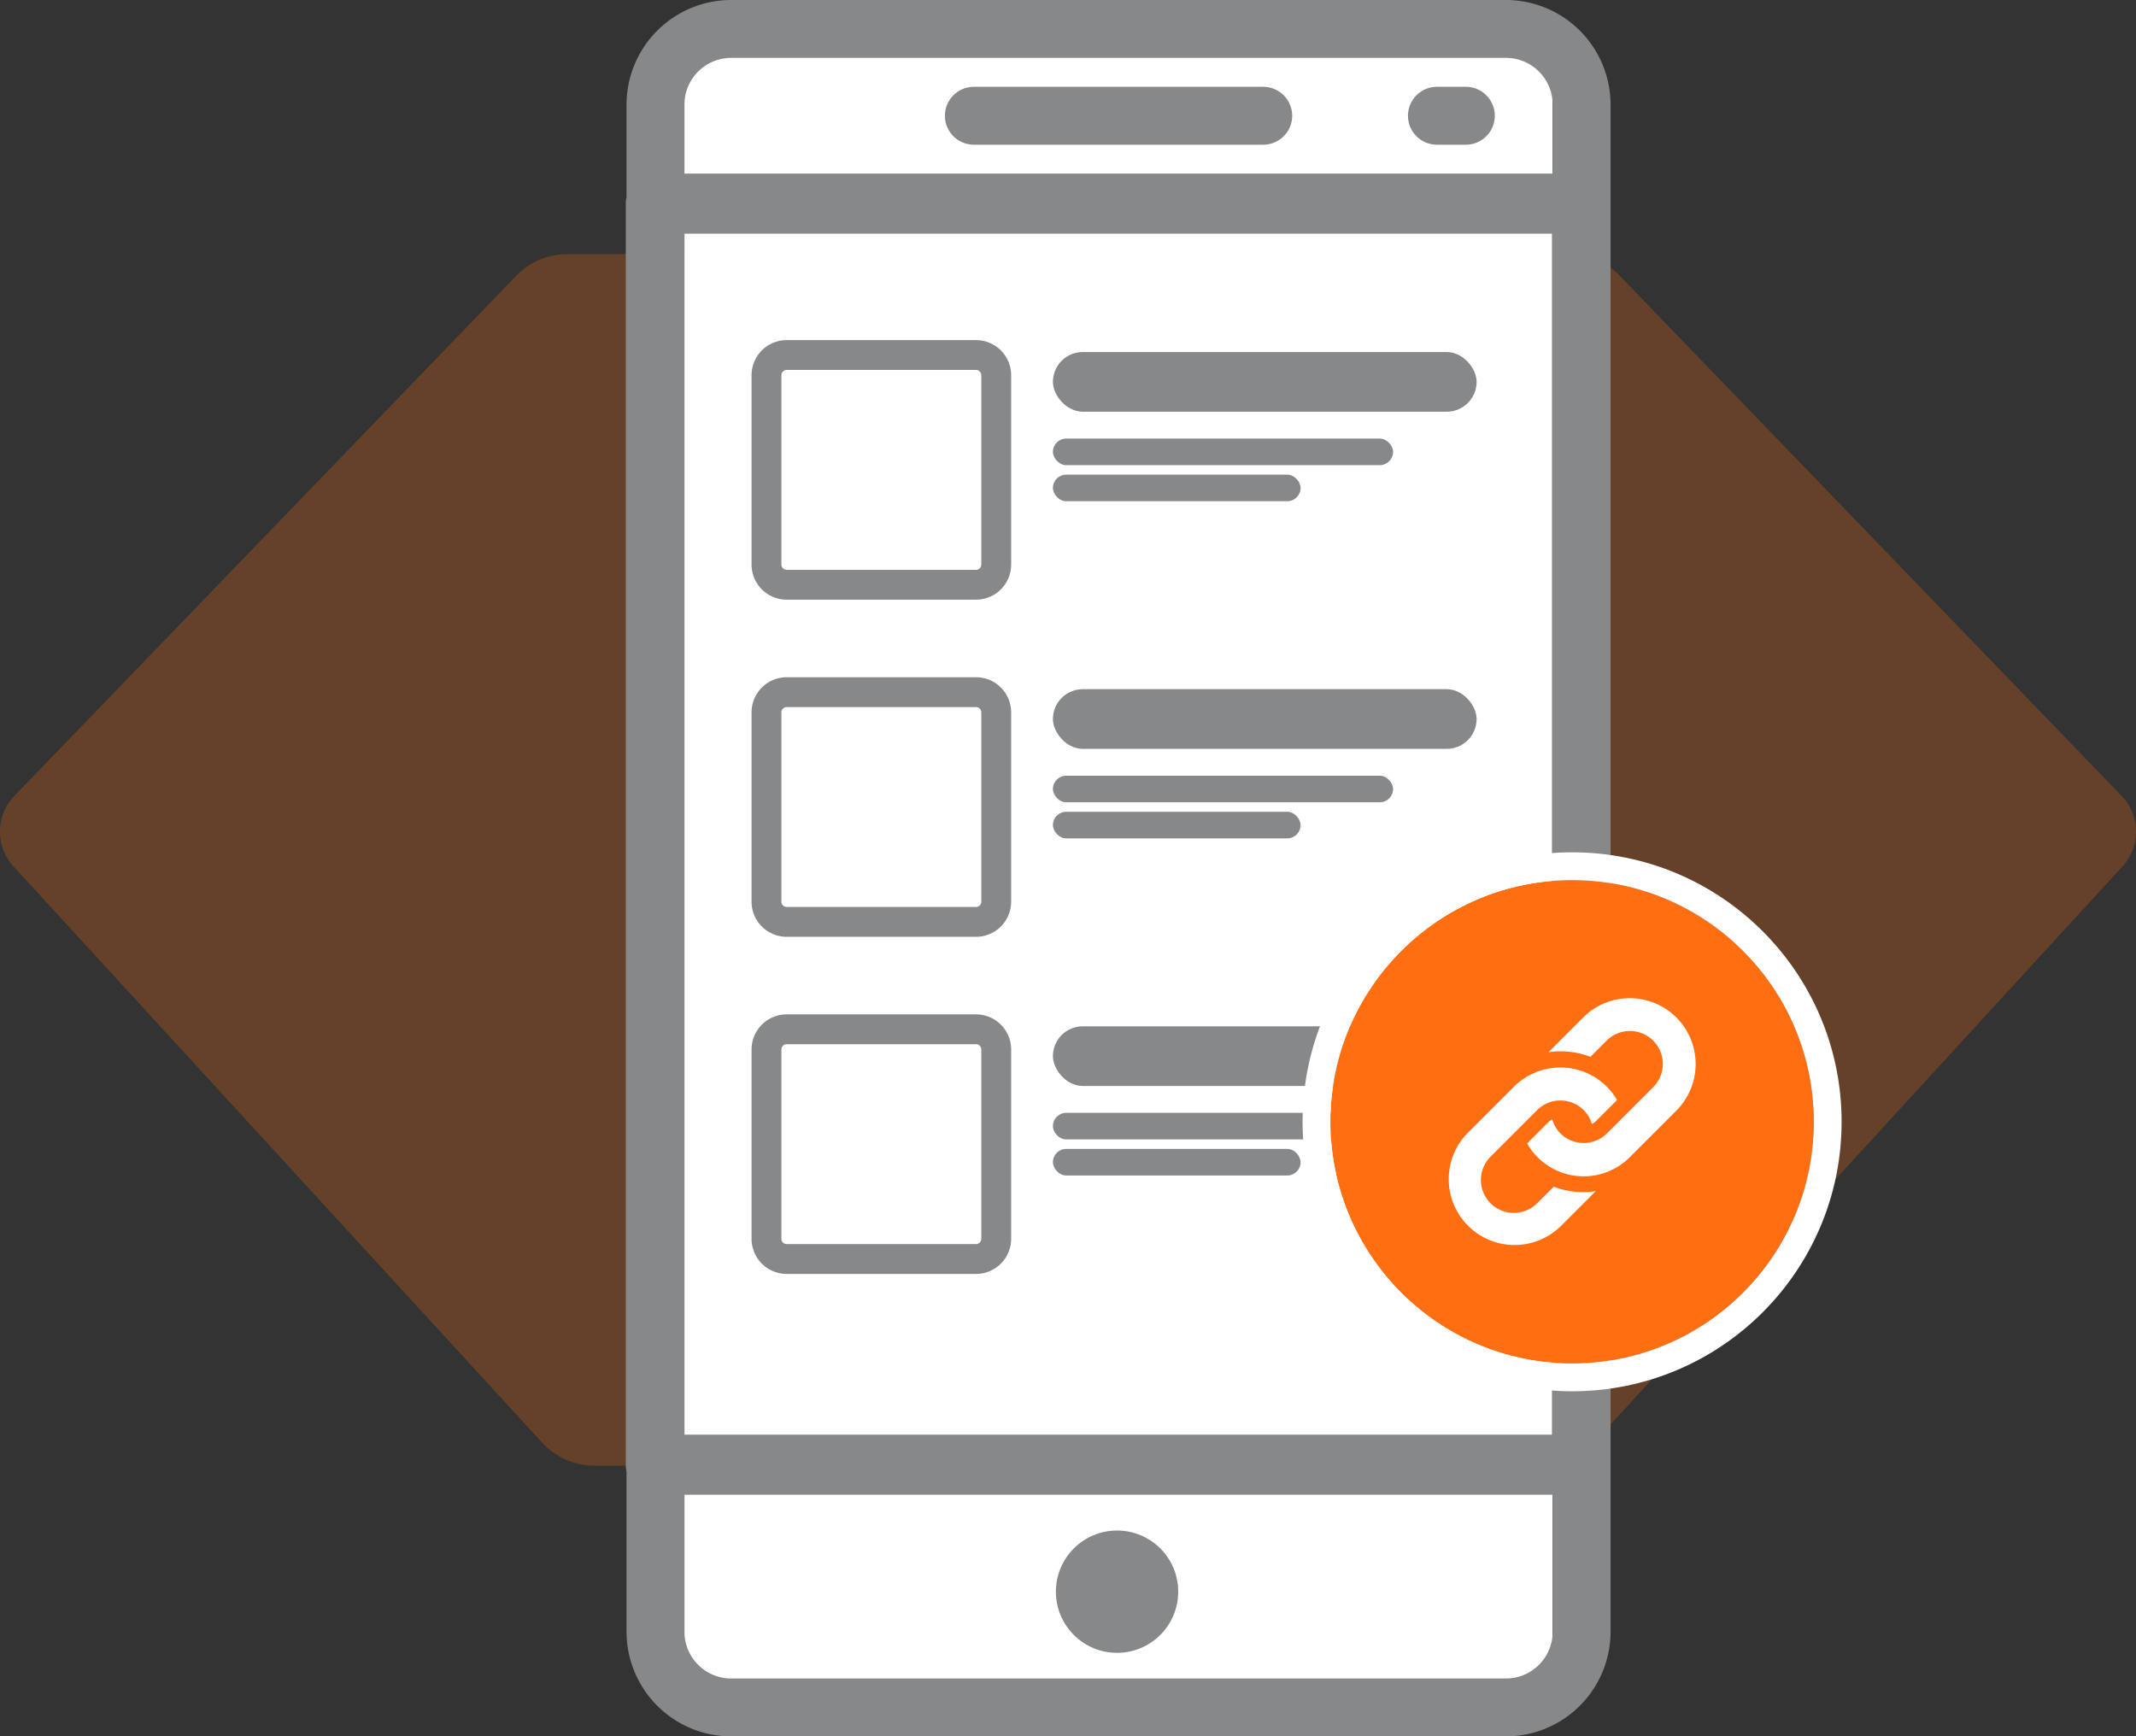 <svg xmlns="http://www.w3.org/2000/svg" width="153.524" height="124.812" viewBox="0 0 153.524 124.812">
  <rect x="0" y="0" width="153.524" height="124.812" fill="#333333" stroke="none"/>
  <g id="Ilus-crea" transform="translate(0 0)">
    <path id="Trazado_565" data-name="Trazado 565" d="M1173.6,254.977l-35.994-37.307a5.115,5.115,0,0,0-3.745-1.632h-10.477V216h-56.616v.039h-4.876a5.116,5.116,0,0,0-3.746,1.632l-35.994,37.307a3.7,3.7,0,0,0-.064,5.075l37.96,41.379a5.115,5.115,0,0,0,3.8,1.692h21.6a5.378,5.378,0,0,0,.758-.055h23.338a5.382,5.382,0,0,0,.758.055h21.6a5.114,5.114,0,0,0,3.8-1.692l37.96-41.379A3.7,3.7,0,0,0,1173.6,254.977Zm-50.1-16.245h-.113v-.123Z" transform="translate(-1021.114 -197.771)" fill="#ff6f11" opacity="0.25"/>
    <rect id="Rectángulo_167" data-name="Rectángulo 167" width="62.406" height="117.092" transform="translate(49.193 3.646)" fill="#fff"/>
    <g id="Grupo_425" data-name="Grupo 425" transform="translate(44.979 0)">
      <path id="Trazado_566" data-name="Trazado 566" d="M1339.881,164.26h20.8a2.08,2.08,0,1,0,0-4.16h-20.8a2.08,2.08,0,1,0,0,4.16Z" transform="translate(-1314.865 -153.859)" fill="#86888a"/>
      <path id="Trazado_567" data-name="Trazado 567" d="M1495.081,164.26h2.08a2.08,2.08,0,1,0,0-4.16h-2.08a2.08,2.08,0,0,0,0,4.16Z" transform="translate(-1436.782 -153.859)" fill="#86888a"/>
      <path id="Trazado_568" data-name="Trazado 568" d="M1294.113,131h-55.689a7.529,7.529,0,0,0-7.52,7.52v6.64a2.238,2.238,0,0,0-.053.48v90.644a2.236,2.236,0,0,0,.053.479v11.529a7.529,7.529,0,0,0,7.52,7.52h55.687a7.529,7.529,0,0,0,7.52-7.518V138.52A7.529,7.529,0,0,0,1294.113,131Zm-55.689,4.16h55.687a3.363,3.363,0,0,1,3.359,3.359v4.961h-62.406V138.52A3.363,3.363,0,0,1,1238.424,135.16Zm-3.359,12.637h62.352v86.327h-62.352Zm59.048,103.854h-55.689a3.363,3.363,0,0,1-3.359-3.357v-9.853h62.406v9.851h0A3.363,3.363,0,0,1,1294.113,251.651Z" transform="translate(-1230.851 -131)" fill="#86888a"/>
      <circle id="Elipse_8" data-name="Elipse 8" cx="4.396" cy="4.396" r="4.396" transform="translate(30.913 110.015)" fill="#86888a"/>
    </g>
    <g id="Grupo_426" data-name="Grupo 426" transform="translate(54.018 24.448)">
      <path id="Trazado_569" data-name="Trazado 569" d="M1289.134,263.657h-13.61a2.527,2.527,0,0,1-2.524-2.524v-13.61a2.527,2.527,0,0,1,2.524-2.524h13.61a2.526,2.526,0,0,1,2.524,2.524v13.61A2.526,2.526,0,0,1,1289.134,263.657Zm-13.61-16.513a.38.38,0,0,0-.379.379v13.61a.38.38,0,0,0,.379.379h13.61a.38.38,0,0,0,.379-.379v-13.61a.38.38,0,0,0-.379-.379Z" transform="translate(-1273 -245)" fill="#86888a"/>
    </g>
    <rect id="Rectángulo_168" data-name="Rectángulo 168" width="30.452" height="4.289" rx="2.145" transform="translate(75.678 25.305)" fill="#86888a"/>
    <rect id="Rectángulo_169" data-name="Rectángulo 169" width="24.448" height="1.911" rx="0.955" transform="translate(75.678 31.525)" fill="#86888a"/>
    <rect id="Rectángulo_170" data-name="Rectángulo 170" width="17.8" height="1.911" rx="0.955" transform="translate(75.678 34.118)" fill="#86888a"/>
    <g id="Grupo_427" data-name="Grupo 427" transform="translate(54.018 48.681)">
      <path id="Trazado_570" data-name="Trazado 570" d="M1289.134,376.657h-13.61a2.527,2.527,0,0,1-2.524-2.524v-13.61a2.527,2.527,0,0,1,2.524-2.524h13.61a2.526,2.526,0,0,1,2.524,2.524v13.61A2.526,2.526,0,0,1,1289.134,376.657Zm-13.61-16.513a.38.38,0,0,0-.379.379v13.61a.379.379,0,0,0,.379.379h13.61a.38.38,0,0,0,.379-.379v-13.61a.38.38,0,0,0-.379-.379Z" transform="translate(-1273 -358)" fill="#86888a"/>
    </g>
    <rect id="Rectángulo_171" data-name="Rectángulo 171" width="30.452" height="4.289" rx="2.145" transform="translate(75.678 49.539)" fill="#86888a"/>
    <rect id="Rectángulo_172" data-name="Rectángulo 172" width="24.448" height="1.911" rx="0.955" transform="translate(75.678 55.758)" fill="#86888a"/>
    <rect id="Rectángulo_173" data-name="Rectángulo 173" width="17.8" height="1.911" rx="0.955" transform="translate(75.678 58.351)" fill="#86888a"/>
    <g id="Grupo_428" data-name="Grupo 428" transform="translate(54.018 72.914)">
      <path id="Trazado_571" data-name="Trazado 571" d="M1289.134,489.657h-13.61a2.527,2.527,0,0,1-2.524-2.524v-13.61a2.527,2.527,0,0,1,2.524-2.524h13.61a2.526,2.526,0,0,1,2.524,2.524v13.61A2.526,2.526,0,0,1,1289.134,489.657Zm-13.61-16.513a.379.379,0,0,0-.379.379v13.61a.38.38,0,0,0,.379.379h13.61a.38.38,0,0,0,.379-.379v-13.61a.38.38,0,0,0-.379-.379Z" transform="translate(-1273 -471)" fill="#86888a"/>
    </g>
    <rect id="Rectángulo_174" data-name="Rectángulo 174" width="30.452" height="4.289" rx="2.145" transform="translate(75.678 73.772)" fill="#86888a"/>
    <rect id="Rectángulo_175" data-name="Rectángulo 175" width="24.448" height="1.911" rx="0.955" transform="translate(75.678 79.991)" fill="#86888a"/>
    <rect id="Rectángulo_176" data-name="Rectángulo 176" width="17.8" height="1.911" rx="0.955" transform="translate(75.678 82.584)" fill="#86888a"/>
    <g id="Grupo_430" data-name="Grupo 430" transform="translate(95.622 63.264)">
      <g id="Elipse_9" data-name="Elipse 9" transform="translate(0)" fill="#ff6f11" stroke="#fff" stroke-miterlimit="10" stroke-width="2">
        <circle cx="17.371" cy="17.371" r="17.371" stroke="none"/>
        <circle cx="17.371" cy="17.371" r="18.371" fill="none"/>
      </g>
      <g id="Grupo_429" data-name="Grupo 429" transform="translate(8.453 8.454)">
        <path id="Trazado_572" data-name="Trazado 572" d="M1522.867,473.5l-3.348,3.347a4.678,4.678,0,0,1-7.413-.955l1.556-1.555a1.111,1.111,0,0,1,.252-.168,2.329,2.329,0,0,0,.584,1,2.369,2.369,0,0,0,3.347,0l3.347-3.347a2.367,2.367,0,0,0-3.347-3.347l-1.19,1.191a5.938,5.938,0,0,0-3.019-.329l2.536-2.536a4.734,4.734,0,0,1,6.695,6.694Zm-8.851,5.5-1.191,1.191a2.367,2.367,0,0,1-3.348-3.348l3.348-3.347a2.368,2.368,0,0,1,3.347,0,2.339,2.339,0,0,1,.585,1,1.132,1.132,0,0,0,.252-.166l1.555-1.555a4.645,4.645,0,0,0-.719-.955,4.733,4.733,0,0,0-6.694,0l-3.347,3.347a4.734,4.734,0,0,0,6.694,6.694l2.537-2.537A5.934,5.934,0,0,1,1514.017,479Z" transform="translate(-1506.419 -465.419)" fill="#fff"/>
      </g>
    </g>
  </g>
</svg>
